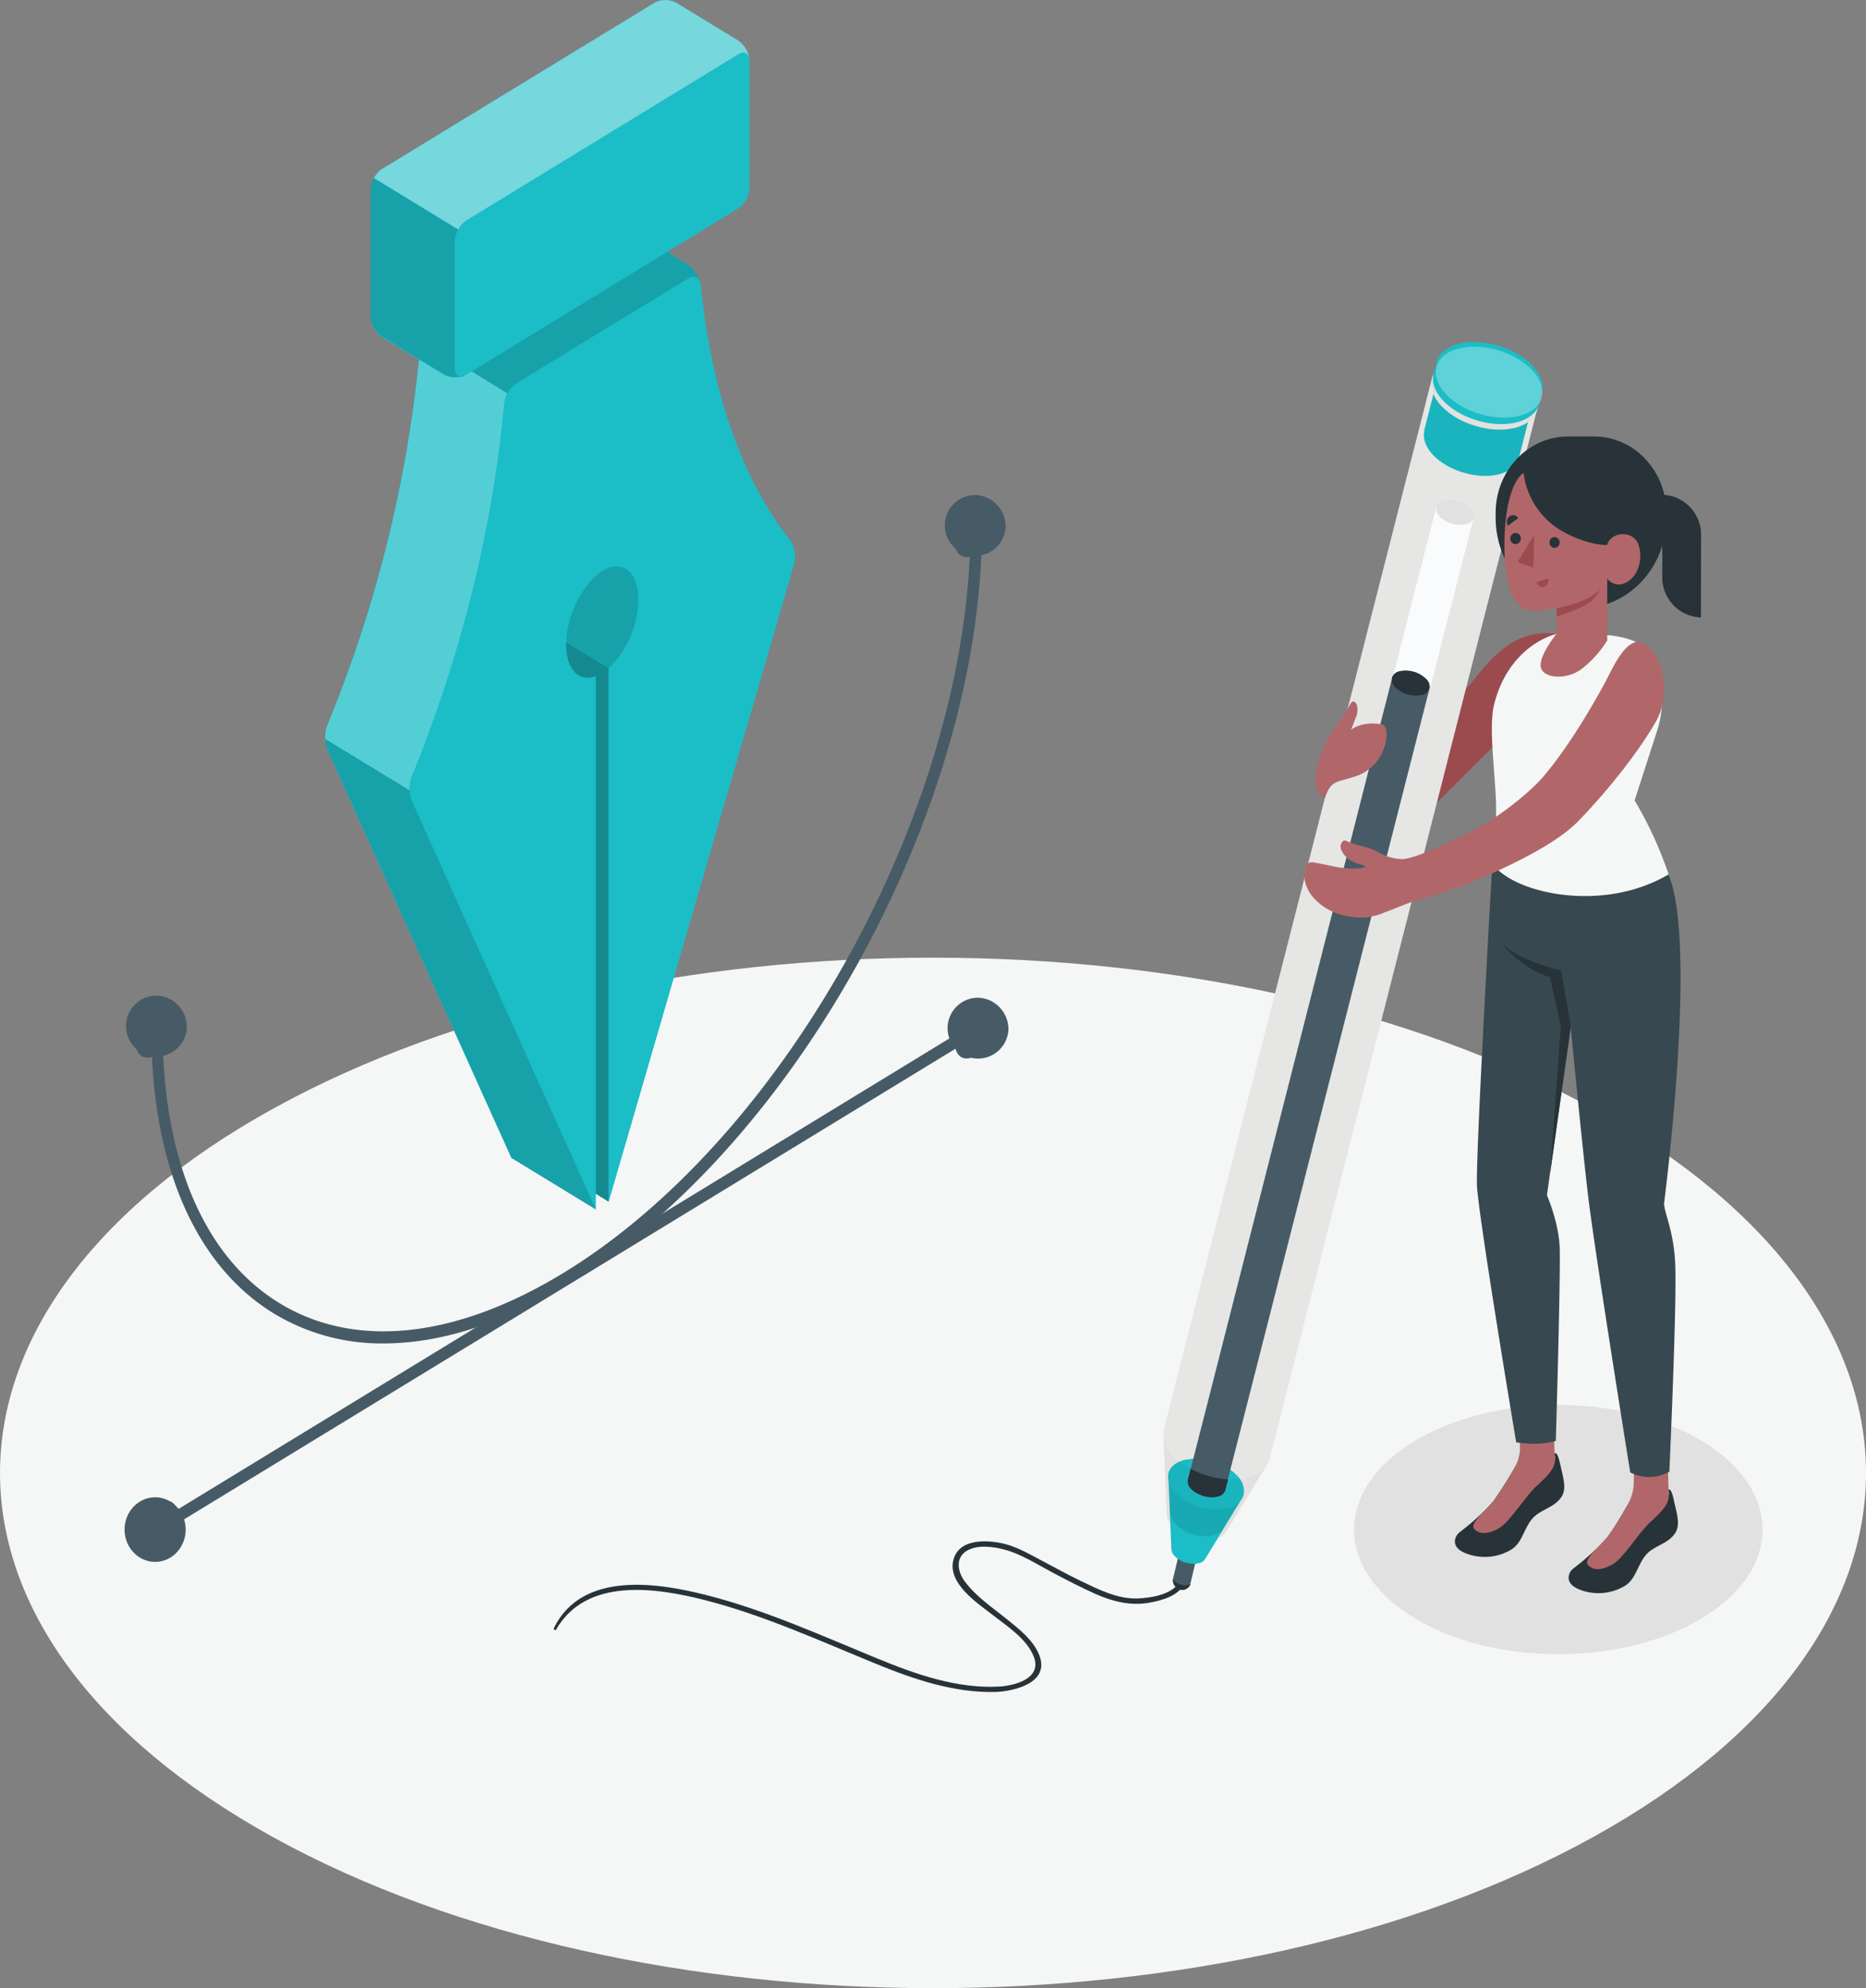 <svg id="Layer_1" data-name="Layer 1" xmlns="http://www.w3.org/2000/svg" viewBox="0 0 429.21 457.26"><rect x="0" y="0" width="429.21" height="457.26" fill="#808080" stroke="none"/><defs><style>.cls-1{fill:#f5f6f6;}.cls-2{fill:#e0e1e0;}.cls-3{fill:#1bbdc7;}.cls-11,.cls-12,.cls-4{fill:#010101;}.cls-4{opacity:0.15;}.cls-11,.cls-12,.cls-14,.cls-4,.cls-5,.cls-6{isolation:isolate;}.cls-14,.cls-5,.cls-6{fill:#fff;}.cls-5{opacity:0.25;}.cls-6{opacity:0.4;}.cls-7{fill:#465b65;}.cls-8{fill:#273339;}.cls-9{fill:#9b4b4e;}.cls-10{fill:#e6e6e5;}.cls-11{opacity:0.1;}.cls-12{opacity:0.05;}.cls-13{fill:#fafbfc;}.cls-14{opacity:0.3;}.cls-15{fill:#b16769;}.cls-16{fill:#384850;}</style></defs><title>designing</title><g id="Floor"><path id="Floor-2" class="cls-1" d="M83.61,469c83.81,46.27,219.69,46.27,303.5,0s83.8-121.31,0-167.58-219.7-46.28-303.5,0S-.21,422.74,83.61,469Z" transform="translate(-20.75 -46.47)"/></g><g id="Shadow"><ellipse class="cls-2" cx="358.44" cy="351.77" rx="46.98" ry="28.66"/></g><g id="Pen_tool" data-name="Pen tool"><path class="cls-3" d="M139.9,165.93c-4.6,2.81-8.34,10.34-8.34,16.84,0,5.78,3,8.78,6.84,7.37v122.7L96.09,219a8.36,8.36,0,0,1-.08-5.73,298.22,298.22,0,0,0,21.25-85.77,6.88,6.88,0,0,1,2.85-4.71l39.52-24.12a1.71,1.71,0,0,1,2.5.24,1.94,1.94,0,0,1,.4,1.36c2.66,26.13,10.22,45.5,20.48,58.57a6.65,6.65,0,0,1,1.08,5.38c-5.94,20.43-40.23,138.27-42.72,146.83V188.35c3.91-3.37,6.85-10,6.85-15.76C148.24,166.09,144.51,163.12,139.9,165.93Z" transform="translate(-20.75 -46.47)"/><path class="cls-3" d="M203.45,176,160.73,322.83,157.8,321v3.62l-19.35-11.82L96.14,219a8.3,8.3,0,0,1-.08-5.73,298.22,298.22,0,0,0,21.25-85.77,6.88,6.88,0,0,1,2.85-4.71l39.52-24.12a5.43,5.43,0,0,1,5.16,0l14.21,8.66a7,7,0,0,1,2.87,4.72c2.65,26.13,10.22,45.5,20.48,58.56A6.65,6.65,0,0,1,203.45,176Z" transform="translate(-20.75 -46.47)"/><path class="cls-4" d="M167.61,184.4c0,5.8-2.94,12.41-6.85,15.76v122.7l-2.94-1.79V202c-3.91,1.42-6.84-1.57-6.84-7.35,0-6.51,3.72-14,8.33-16.86S167.61,177.92,167.61,184.4Z" transform="translate(-20.75 -46.47)"/><path class="cls-3" d="M203.45,176,160.73,322.83V200.16c3.91-3.35,6.85-10,6.85-15.76,0-6.48-3.73-9.47-8.34-6.66s-8.33,10.34-8.33,16.86c0,5.78,2.93,8.77,6.85,7.35V324.66l-42.33-93.82a8.25,8.25,0,0,1-.08-5.73,299.14,299.14,0,0,0,21.26-85.82,6.89,6.89,0,0,1,2.84-4.72L179,110.46a1.71,1.71,0,0,1,2.5.32,1.94,1.94,0,0,1,.37,1.24c2.65,26.13,10.22,45.5,20.48,58.56A6.66,6.66,0,0,1,203.45,176Z" transform="translate(-20.75 -46.47)"/><path class="cls-5" d="M137.48,136.91a6.14,6.14,0,0,0-.8,2.41C134,169.53,126.1,199,115.41,225.14a8,8,0,0,0-.46,3.11L95.59,216.44a8.06,8.06,0,0,1,.45-3.16,298.23,298.23,0,0,0,21.26-85.77,6.6,6.6,0,0,1,.81-2.42Z" transform="translate(-20.75 -46.47)"/><path class="cls-4" d="M181.82,111.64a1.73,1.73,0,0,0-2-1.5,1.66,1.66,0,0,0-.81.39l-39.53,24.11a6.08,6.08,0,0,0-2,2.31L118.1,125.09a6.41,6.41,0,0,1,2-2.29l39.52-24.12a5.47,5.47,0,0,1,5.18,0l14.2,8.66A7,7,0,0,1,181.82,111.64Z" transform="translate(-20.75 -46.47)"/><path class="cls-3" d="M108.6,85.33l62.62-38.21a5.41,5.41,0,0,1,5.15,0l14.2,8.68a6.07,6.07,0,0,1,2.58,4.73V89.67a6.13,6.13,0,0,1-2.58,4.73L128,132.66a5.48,5.48,0,0,1-5.16,0L108.59,124a6.11,6.11,0,0,1-2.58-4.72V90.05A6.1,6.1,0,0,1,108.6,85.33Z" transform="translate(-20.75 -46.47)"/><path class="cls-6" d="M193.13,60.08c-.17-1.41-1.26-1.93-2.56-1.13L128,97.17a5.31,5.31,0,0,0-1.83,2.07L106.77,87.43a5.56,5.56,0,0,1,1.83-2.07l62.62-38.21a5.41,5.41,0,0,1,5.15,0l14.2,8.65A6.17,6.17,0,0,1,193.13,60.08Z" transform="translate(-20.75 -46.47)"/><path class="cls-4" d="M127.55,132.81h-.21l-.17.07a.73.73,0,0,1-.25.08l-.3.08h-.22a3.32,3.32,0,0,1-.44.06,5.18,5.18,0,0,1-3.15-.61l-14.21-8.66A6.13,6.13,0,0,1,106,119.1v-29a5.83,5.83,0,0,1,.75-2.68l19.38,11.87a5.59,5.59,0,0,0-.77,2.68v29.15c0,1.25.59,2,1.43,2a1.15,1.15,0,0,0,.37,0A1.72,1.72,0,0,0,127.55,132.81Z" transform="translate(-20.75 -46.47)"/><path class="cls-4" d="M157.82,324.66l-19.37-11.82L96.15,219a7.53,7.53,0,0,1-.55-2.57L115,228.24a7.2,7.2,0,0,0,.55,2.59Z" transform="translate(-20.75 -46.47)"/><path class="cls-4" d="M160.73,200.16v122.7l-2.93-1.79V202c-3.92,1.42-6.85-1.57-6.85-7.35v-.41Z" transform="translate(-20.75 -46.47)"/><path class="cls-7" d="M250.22,164.88c0-3.34-2.21-4.69-4.94-3a11.69,11.69,0,0,0-4.95,9c0,2.7,1.47,4.07,3.47,3.62C241,236.17,200.19,308.8,150.39,339.19c-24.74,15.1-47.94,17.58-65.31,7-16.41-10-25.87-30.63-26.85-58.32a12,12,0,0,0,3.52-7.91c0-3.33-2.21-4.69-4.89-3A11.67,11.67,0,0,0,51.92,286c0,2.84,1.61,4.23,3.79,3.53C57,317.43,66.89,338.26,83.8,348.58A47.84,47.84,0,0,0,109,355.43c13.13,0,27.68-4.65,42.74-13.83,50.93-31.08,92.61-105.76,94.78-168.61A12,12,0,0,0,250.22,164.88Z" transform="translate(-20.75 -46.47)"/><path class="cls-7" d="M245.28,277.1a11.68,11.68,0,0,0-4.75,7.33L61.5,393.68c-.64-2.07-2.49-2.7-4.69-1.36a11.72,11.72,0,0,0-4.94,9.06c0,3.33,2.21,4.68,4.94,3a11.82,11.82,0,0,0,4.8-7.59L240.53,287.65c.58,2.21,2.47,2.93,4.75,1.54a11.7,11.7,0,0,0,4.94-9.05C250.22,276.81,248,275.45,245.28,277.1Z" transform="translate(-20.75 -46.47)"/><path class="cls-7" d="M63.73,282.88a7,7,0,1,1-7-7.44,7.24,7.24,0,0,1,7,7.44Z" transform="translate(-20.75 -46.47)"/><ellipse class="cls-7" cx="35.68" cy="351.77" rx="7.03" ry="7.43"/><path class="cls-7" d="M252.7,283.35a7,7,0,1,1-7-7.43,7.24,7.24,0,0,1,7,7.43Z" transform="translate(-20.75 -46.47)"/><path class="cls-7" d="M252.06,167.74a7,7,0,1,1-7-7.43,7.25,7.25,0,0,1,7,7.43Z" transform="translate(-20.75 -46.47)"/></g><g id="Character"><path class="cls-8" d="M292.29,409.81c-1.46,3.38-6.76,4.13-9.84,4.27-4.7.16-9-2.07-13.19-4.07-2.94-1.41-5.78-3-8.68-4.52s-5.76-3.24-8.91-4c-3.74-.89-10.32-1.31-11.63,3.73-1.4,5.44,5.65,10,9,12.62s7.88,5.49,9.51,9.65c1.95,5.06-4.51,6.65-7.94,6.85-9.73.54-19.29-2.84-28.22-6.52-12.83-5.27-25.6-11.06-39-14.48-11.23-2.86-28.7-5.7-35.22,7.51-.13.26.27.75.45.45,7-12.21,23.13-9.68,34.24-6.85,13.57,3.47,26.42,9.36,39.41,14.67,8.68,3.55,17.79,6.64,27.2,6.47,4.29-.09,13-2,10.28-8.6-1.39-3.42-4.7-5.95-7.4-8.14-3.32-2.7-7.09-5.17-9.71-8.72-1.67-2.26-2.2-5.53.65-7.1,2.44-1.34,5.81-.88,8.36-.22,3.91,1,7.62,3.41,11.2,5.31,3.31,1.76,6.63,3.46,10.05,5,4,1.73,7.94,2.68,12.24,1.93,2.82-.5,7-1.58,8.19-4.76.23-.63-.78-1-1-.43Z" transform="translate(-20.75 -46.47)"/><path class="cls-9" d="M360.54,201.82c-5,6.31-13.28,14.85-18,21.08a18.79,18.79,0,0,0-3.81,11.5c0,3.1.84,5.69,3.71,4.36,2.07-.95,3.39-2.07,6.42-5.23,2.72-2.84,15.86-15.86,15.86-15.86s2.47-16,6.53-17.31,7.52-8.16,7.52-8.16C372.16,191.5,366.88,193.79,360.54,201.82Z" transform="translate(-20.75 -46.47)"/><path class="cls-10" d="M288.52,375v-.12L350.09,133.6h0v-.06a.64.64,0,0,1,.06-.18,3.7,3.7,0,0,1,.44-1,5.47,5.47,0,0,1,.7-.94,7.83,7.83,0,0,1,3.68-2.07c5.48-1.54,13.16.66,17.15,4.9a7.72,7.72,0,0,1,2.37,5,4.31,4.31,0,0,1-.16,1.29L313.42,379.47l-.64,2.5h0c-.46,1.87-2.13,3.39-4.89,4.14-5.5,1.53-13.19-.67-17.19-4.9C288.75,379.17,288,376.92,288.52,375Z" transform="translate(-20.75 -46.47)"/><path class="cls-7" d="M290.59,409.46h0l1.54-6.49h0a1,1,0,0,1,.8-.73,3.11,3.11,0,0,1,2.84.8,1.15,1.15,0,0,1,.36,1h0l-1.51,6.41h0a2.06,2.06,0,0,1-2.66,1.35A2.2,2.2,0,0,1,290.59,409.46Z" transform="translate(-20.75 -46.47)"/><path class="cls-8" d="M290.54,409.83h0v-.39h0c.45,1.32,2.93,2.19,4,1.23a.24.24,0,0,1,0,.12v.12a1.8,1.8,0,0,1-.39.58,2,2,0,0,1-2.94,0A2.18,2.18,0,0,1,290.54,409.83Z" transform="translate(-20.75 -46.47)"/><path class="cls-2" d="M290.53,397.53a10.77,10.77,0,0,0,9.78,2.8,4,4,0,0,0,2.48-1.67l9.09-14.9a7.43,7.43,0,0,1-4,2.42c-5.5,1.54-13.19-.65-17.19-4.9a8.06,8.06,0,0,1-2.31-4.39l.75,17.7a2,2,0,0,0,0,.35A4.45,4.45,0,0,0,290.53,397.53Z" transform="translate(-20.75 -46.47)"/><path class="cls-11" d="M291.13,389.74a13.43,13.43,0,0,0,12.17,3.47c2-.55,3.11-1.62,3.43-3a4.87,4.87,0,0,0-1.54-4.45A13.34,13.34,0,0,0,293,382.31c-1.95.55-3.15,1.65-3.47,3A4.89,4.89,0,0,0,291.13,389.74Z" transform="translate(-20.75 -46.47)"/><path class="cls-2" d="M290.53,397.53a10.77,10.77,0,0,0,9.78,2.8,4,4,0,0,0,2.48-1.67l9.09-14.9a7.43,7.43,0,0,1-4,2.42c-5.5,1.54-13.19-.65-17.19-4.9a8.06,8.06,0,0,1-2.31-4.39l.75,17.7a2,2,0,0,0,0,.35A4.45,4.45,0,0,0,290.53,397.53Z" transform="translate(-20.75 -46.47)"/><path class="cls-3" d="M290.2,402.71h0l-.68-16.15v-.43c0-1.71,1.24-3.1,3.57-3.81a13.35,13.35,0,0,1,12.12,3.48c1.64,1.72,2,3.55,1.35,5a.19.19,0,0,1-.05.09l-.22.39L297.92,405h0a2.25,2.25,0,0,1-1.4.95,6.09,6.09,0,0,1-5.51-1.58A2.42,2.42,0,0,1,290.2,402.71Z" transform="translate(-20.75 -46.47)"/><path class="cls-11" d="M290.2,402.71h0l-.68-16.15v-.43c0-1.71,1.24-3.1,3.57-3.81a13.35,13.35,0,0,1,12.12,3.48c1.64,1.72,2,3.55,1.35,5a.19.19,0,0,1-.05.09l-.22.39L297.92,405h0a2.25,2.25,0,0,1-1.4.95,6.09,6.09,0,0,1-5.51-1.58A2.42,2.42,0,0,1,290.2,402.71Z" transform="translate(-20.75 -46.47)"/><path class="cls-3" d="M291.13,389.74a13.43,13.43,0,0,0,12.17,3.47c2-.55,3.11-1.62,3.43-3a4.87,4.87,0,0,0-1.54-4.45A13.34,13.34,0,0,0,293,382.31c-1.95.55-3.15,1.65-3.47,3A4.89,4.89,0,0,0,291.13,389.74Z" transform="translate(-20.75 -46.47)"/><path class="cls-3" d="M291.13,389.74a13.43,13.43,0,0,0,12.17,3.47c2-.55,3.11-1.62,3.43-3a4.87,4.87,0,0,0-1.54-4.45A13.34,13.34,0,0,0,293,382.31c-1.95.55-3.15,1.65-3.47,3A4.89,4.89,0,0,0,291.13,389.74Z" transform="translate(-20.75 -46.47)"/><path class="cls-12" d="M289.57,385.32a4,4,0,0,1,2.63-2.71,19.73,19.73,0,0,0,13.63,4,4.32,4.32,0,0,1,.9,3.67c-.32,1.34-1.51,2.41-3.43,3a13.43,13.43,0,0,1-12.17-3.47A4.81,4.81,0,0,1,289.57,385.32Z" transform="translate(-20.75 -46.47)"/><path class="cls-3" d="M291,404.36a6.13,6.13,0,0,0,5.53,1.58,2.34,2.34,0,0,0,1.39-1h0l4.05-6.62a4,4,0,0,1-2,1.22,9.71,9.71,0,0,1-8.8-2.51,4.08,4.08,0,0,1-1.19-2.26l.32,7.9h0A2.41,2.41,0,0,0,291,404.36Z" transform="translate(-20.75 -46.47)"/><path class="cls-13" d="M351.12,163.07a2.24,2.24,0,0,1,1.74-1.5,6.64,6.64,0,0,1,6.06,1.75,2.39,2.39,0,0,1,.79,2.22h0l-10,39.17a2.53,2.53,0,0,0-.82-2,6.74,6.74,0,0,0-6.11-1.75,2.27,2.27,0,0,0-1.67,1.31Z" transform="translate(-20.75 -46.47)"/><path class="cls-2" d="M351.9,165.28A6.71,6.71,0,0,0,358,167a2.23,2.23,0,0,0,1.72-1.48,2.36,2.36,0,0,0-.77-2.22,6.64,6.64,0,0,0-6.06-1.75,2,2,0,0,0-1.75,2.26,2.07,2.07,0,0,0,.77,1.45Z" transform="translate(-20.75 -46.47)"/><path class="cls-3" d="M348.36,145.65h0v-.28l2.88-11.26.09-.35v-.09h0c.52-1.59,2-2.89,4.32-3.54,4.89-1.38,11.84.59,15.43,4.42,1.81,1.92,2.44,3.94,2,5.66h0l-2.93,11.43a.11.11,0,0,0,0,.08v.1h0c-.48,1.64-2,3-4.37,3.66-4.89,1.38-11.84-.59-15.44-4.42C348.66,149.24,348,147.31,348.36,145.65Z" transform="translate(-20.75 -46.47)"/><path class="cls-12" d="M348.36,145.65h0v-.28l2.88-11.26.09-.35v-.09h0c.52-1.59,2-2.89,4.32-3.54,4.89-1.38,11.84.59,15.43,4.42,1.81,1.92,2.44,3.94,2,5.66h0l-2.93,11.43a.11.11,0,0,0,0,.08v.1h0c-.48,1.64-2,3-4.37,3.66-4.89,1.38-11.84-.59-15.44-4.42C348.66,149.24,348,147.31,348.36,145.65Z" transform="translate(-20.75 -46.47)"/><path class="cls-7" d="M294,386.71l4.18-16.32,42.72-167.77v-.06l.09-.35a2.32,2.32,0,0,1,1.67-1.32,6.77,6.77,0,0,1,6.13,1.75,2.53,2.53,0,0,1,.82,2h0l-.12.44L306.73,372.79l-4.17,16.34a2.22,2.22,0,0,1-1.71,1.47,6.51,6.51,0,0,1-4.63-.67,5.45,5.45,0,0,1-.57-.32,5.57,5.57,0,0,1-.88-.74A2.43,2.43,0,0,1,294,386.71Z" transform="translate(-20.75 -46.47)"/><path class="cls-8" d="M341.72,204.56a6.72,6.72,0,0,0,6.08,1.73,2.22,2.22,0,0,0,1.71-1.48,2.38,2.38,0,0,0-.77-2.22,6.62,6.62,0,0,0-6.07-1.74,2.23,2.23,0,0,0-1.74,1.5A2.46,2.46,0,0,0,341.72,204.56Z" transform="translate(-20.75 -46.47)"/><path class="cls-8" d="M294,386.71l.64-2.47a20.62,20.62,0,0,0,8.58,2.45l-.63,2.48a2.25,2.25,0,0,1-1.71,1.48,6.56,6.56,0,0,1-4.63-.68,4.92,4.92,0,0,1-1.45-1A2.41,2.41,0,0,1,294,386.71Z" transform="translate(-20.75 -46.47)"/><path class="cls-2" d="M352.33,139.88c4,4.24,11.69,6.45,17.19,4.91,2.71-.78,4.38-2.3,4.84-4.14s-.13-4.14-2.17-6.3c-4-4.27-11.66-6.46-17.16-4.92-2.76.78-4.45,2.32-4.89,4.24S350.34,137.78,352.33,139.88Z" transform="translate(-20.75 -46.47)"/><path class="cls-3" d="M352.71,138.61c4,4.24,11.69,6.45,17.19,4.9,2.71-.77,4.38-2.29,4.89-4.13v-.08l.66-2.51a.33.33,0,0,1,0-.14.85.85,0,0,1,.07-.41,4.86,4.86,0,0,0,0-.54v-.35a.09.09,0,0,0,0-.07,2,2,0,0,0,0-.35,6.25,6.25,0,0,0-.41-1.54c-.06-.15-.13-.29-.2-.43a.91.91,0,0,0-.11-.22,3.07,3.07,0,0,0-.2-.36,9.67,9.67,0,0,0-1.39-1.84c-4-4.24-11.67-6.45-17.15-4.91a8,8,0,0,0-3.68,2.06h0a3.83,3.83,0,0,0-.36.44l-.31.44c0,.1-.11.19-.15.29l-.1.19c0,.12-.11.25-.15.38v.08a2.16,2.16,0,0,1-.12.39l-.56,2.18a1.32,1.32,0,0,0-.09.3C350,134.26,350.68,136.46,352.71,138.61Z" transform="translate(-20.75 -46.47)"/><path class="cls-14" d="M353.34,137.13c4,4.24,11.69,6.44,17.18,4.91,2.72-.79,4.38-2.31,4.84-4.14s-.14-4.14-2.17-6.3c-4-4.26-11.66-6.45-17.15-4.92-2.76.78-4.45,2.33-4.89,4.24S351.35,135,353.34,137.13Z" transform="translate(-20.75 -46.47)"/><path class="cls-8" d="M384.39,186.36h0c10.85,0,19.65-9.29,19.66-20.76v-1.17c0-9.71-7.45-17.58-16.64-17.58h-6c-9.19,0-16.64,7.87-16.64,17.58v1.15C364.78,177,373.55,186.33,384.39,186.36Z" transform="translate(-20.75 -46.47)"/><path class="cls-8" d="M412,188.47h0A9.2,9.2,0,0,1,403.1,179V160.25h0a9.19,9.19,0,0,1,8.92,9.43Z" transform="translate(-20.75 -46.47)"/><path class="cls-8" d="M364.17,391.81a52,52,0,0,1-7.5,6.89,3.45,3.45,0,0,0-1,1.14c-.36.79-.9,2.71,2.45,3.94a11.84,11.84,0,0,0,10.34-1c2.76-1.81,2.88-5.61,5.48-7.77,2-1.6,4.33-2,5.87-4.14,1.09-1.46.8-3.39.24-5.79-.62-2.62-.9-4.6-1.72-4.4l.13,1.21c-1,1.72-6.33,2.23-8.69,1A96.84,96.84,0,0,1,364.17,391.81Z" transform="translate(-20.75 -46.47)"/><path class="cls-15" d="M361.84,394.27h0c.8-.78,1.58-1.58,2.33-2.43a69.89,69.89,0,0,0,4.33-6.76,10.66,10.66,0,0,0,1.85-4.92c.06-2.32-.16-6.44-.16-6.44l7.83-.55.38,8.72h0c.21,2-1.34,3.72-4.07,6.2s-6.21,8.27-8.69,9.76-4.24,1.41-5.3.67S359.18,397.14,361.84,394.27Z" transform="translate(-20.75 -46.47)"/><path class="cls-8" d="M390.34,400.15a53.75,53.75,0,0,1-7.51,6.89,3.2,3.2,0,0,0-1,1.13c-.35.78-.91,2.7,2.44,3.94a11.86,11.86,0,0,0,10.35-1c2.75-1.83,2.88-5.62,5.47-7.78,2-1.6,4.34-2,5.87-4.13,1.08-1.46.81-3.39.24-5.79-.62-2.63-.9-4.61-1.72-4.41l.13,1.21c-1,1.73-6.33,2.23-8.69,1C395.91,391.22,391.85,398.39,390.34,400.15Z" transform="translate(-20.75 -46.47)"/><path class="cls-15" d="M388,402.57h0c.79-.78,1.58-1.57,2.33-2.44a67.66,67.66,0,0,0,4.32-6.74,12,12,0,0,0,1.84-5c.15-2.07.05-6.27.05-6.27l7.83.06.19,8h0c.2,2-1.34,3.73-4.08,6.21s-6.21,8.27-8.68,9.76-4.25,1.4-5.31.66S385.34,405.44,388,402.57Z" transform="translate(-20.75 -46.47)"/><path class="cls-16" d="M404.5,247.55c6.84,15.81-1,75.76-1,75.76.2,2.56,2.34,6.54,2.6,14.39.32,10.05-1.37,47.21-1.37,47.21a9.46,9.46,0,0,1-9,.18s-8.11-50.42-9.7-63.68c-1.38-11.59-4-38.8-4-38.8l-5.46,38.73s2.81,6.47,2.94,12.3c.19,7.84-.9,44.2-.9,44.2s-3.32,1.24-9.11.34c0,0-8.25-49.22-9-58.62-.47-5.6,3.5-74.38,3.5-74.38Z" transform="translate(-20.75 -46.47)"/><path class="cls-8" d="M382.06,282.61l-2.22-12.93s-9.41-2.07-13.7-6.3c0,0,4.47,5.89,11.13,7.82l2.49,11.3-2.46,33.8Z" transform="translate(-20.75 -46.47)"/><path class="cls-1" d="M391.13,192.57h0c6,.87,9.24,2.28,11.17,8.27,1.28,3.91.92,9.65-.35,13.56l-5.21,16.16a89.36,89.36,0,0,1,7.82,17c-15.35,9.06-35.8,4.24-40.42-2.37-.2-1.4,1.05-8.19.67-15.37-.4-7.67-1.56-16.48-.42-21.21,2.12-8.8,7.93-14.55,14.47-16.4Z" transform="translate(-20.75 -46.47)"/><path class="cls-15" d="M371.2,155.23c-2.08,1.3-4.65,6.81-4.39,18.39.21,9.8,3.22,12.22,4.73,12.92s4.43.27,7.25-.23v5.89s-3.91,4.8-3.66,7.5,5.65,3.34,9.31.7a24.68,24.68,0,0,0,6-6.65V179.53s1.9,2.7,5,.5,3.24-7.62,1.42-9.57-5.73-1.33-6.45,1.36c0,0-4.52.17-10.53-3.31A17.92,17.92,0,0,1,371.2,155.23Z" transform="translate(-20.75 -46.47)"/><path class="cls-8" d="M377.17,171.16a1.24,1.24,0,0,0,1.1,1.33h0a1.24,1.24,0,0,0,1.22-1.22,1.21,1.21,0,0,0-1.11-1.29,1.2,1.2,0,0,0-1.22,1.18Z" transform="translate(-20.75 -46.47)"/><path class="cls-9" d="M376.86,179.46l-2.71.92a1.39,1.39,0,0,0,1.71,1.05l.05,0A1.6,1.6,0,0,0,376.86,179.46Z" transform="translate(-20.75 -46.47)"/><path class="cls-8" d="M367.6,167.37l2.36-1.74a1.33,1.33,0,0,0-1.9-.46l-.06,0A1.66,1.66,0,0,0,367.6,167.37Z" transform="translate(-20.75 -46.47)"/><path class="cls-8" d="M368.15,170.27a1.23,1.23,0,0,0,1.1,1.33h0a1.24,1.24,0,0,0,1.31-1.17,1.25,1.25,0,0,0-1.1-1.38,1.23,1.23,0,0,0-1.32,1.16Z" transform="translate(-20.75 -46.47)"/><polygon class="cls-9" points="352.9 123.08 352.71 130.51 349.01 129.3 352.9 123.08"/><path class="cls-9" d="M378.79,186.31c2.94-.41,9.12-2.27,10.08-4.83a6.67,6.67,0,0,1-2.15,3.26c-1.83,1.67-7.93,3.54-7.93,3.54Z" transform="translate(-20.75 -46.47)"/><path class="cls-15" d="M331.59,240.34c1.82.74,3.65.78,6.13,2.07a11.33,11.33,0,0,0,5.37,1.62c2.45.12,9.29-3,15.31-5.92,7.09-3.48,14.67-9.79,17.54-13.27,5.87-7,10.93-15.84,13.53-20.54,2.13-3.87,4.34-9.5,7.72-10.21,5.87.65,8.31,11.54,4.48,18.26s-10.66,15.51-17.93,23c-3.53,3.62-10,7.53-19.23,11.71a120.11,120.11,0,0,1-18.65,6.75c-1.86.51-3.16,1.24-6.64,2.5a15.07,15.07,0,0,1-4.4,1.16,18.91,18.91,0,0,1-5.6-.64,13.18,13.18,0,0,1-6.11-3.65,8.94,8.94,0,0,1-2.06-3.49,6.25,6.25,0,0,1,.14-4,1.62,1.62,0,0,1,.45-.67,1.72,1.72,0,0,1,1.38-.18c2.64.4,5.44,1.26,8.1,1.36,2.24.1,3.84-.16,3.56-.53s-1.61-.33-3.32-1.36-2.68-2.95-2.08-3.88S329.76,239.62,331.59,240.34Z" transform="translate(-20.75 -46.47)"/><path class="cls-15" d="M331.51,214.3s2.45-2.07,7.09-1.25c2.24.39,1.38,9.38-5.87,11.89-4.7,1.63-5.66.79-7.18,4.88,0,0-2.83-.62-2.14-5.17a26.09,26.09,0,0,1,5.75-12.7c2.08-2.59,2.21-4.76,3.23-4s.44,3,.44,3Z" transform="translate(-20.75 -46.47)"/></g></svg>